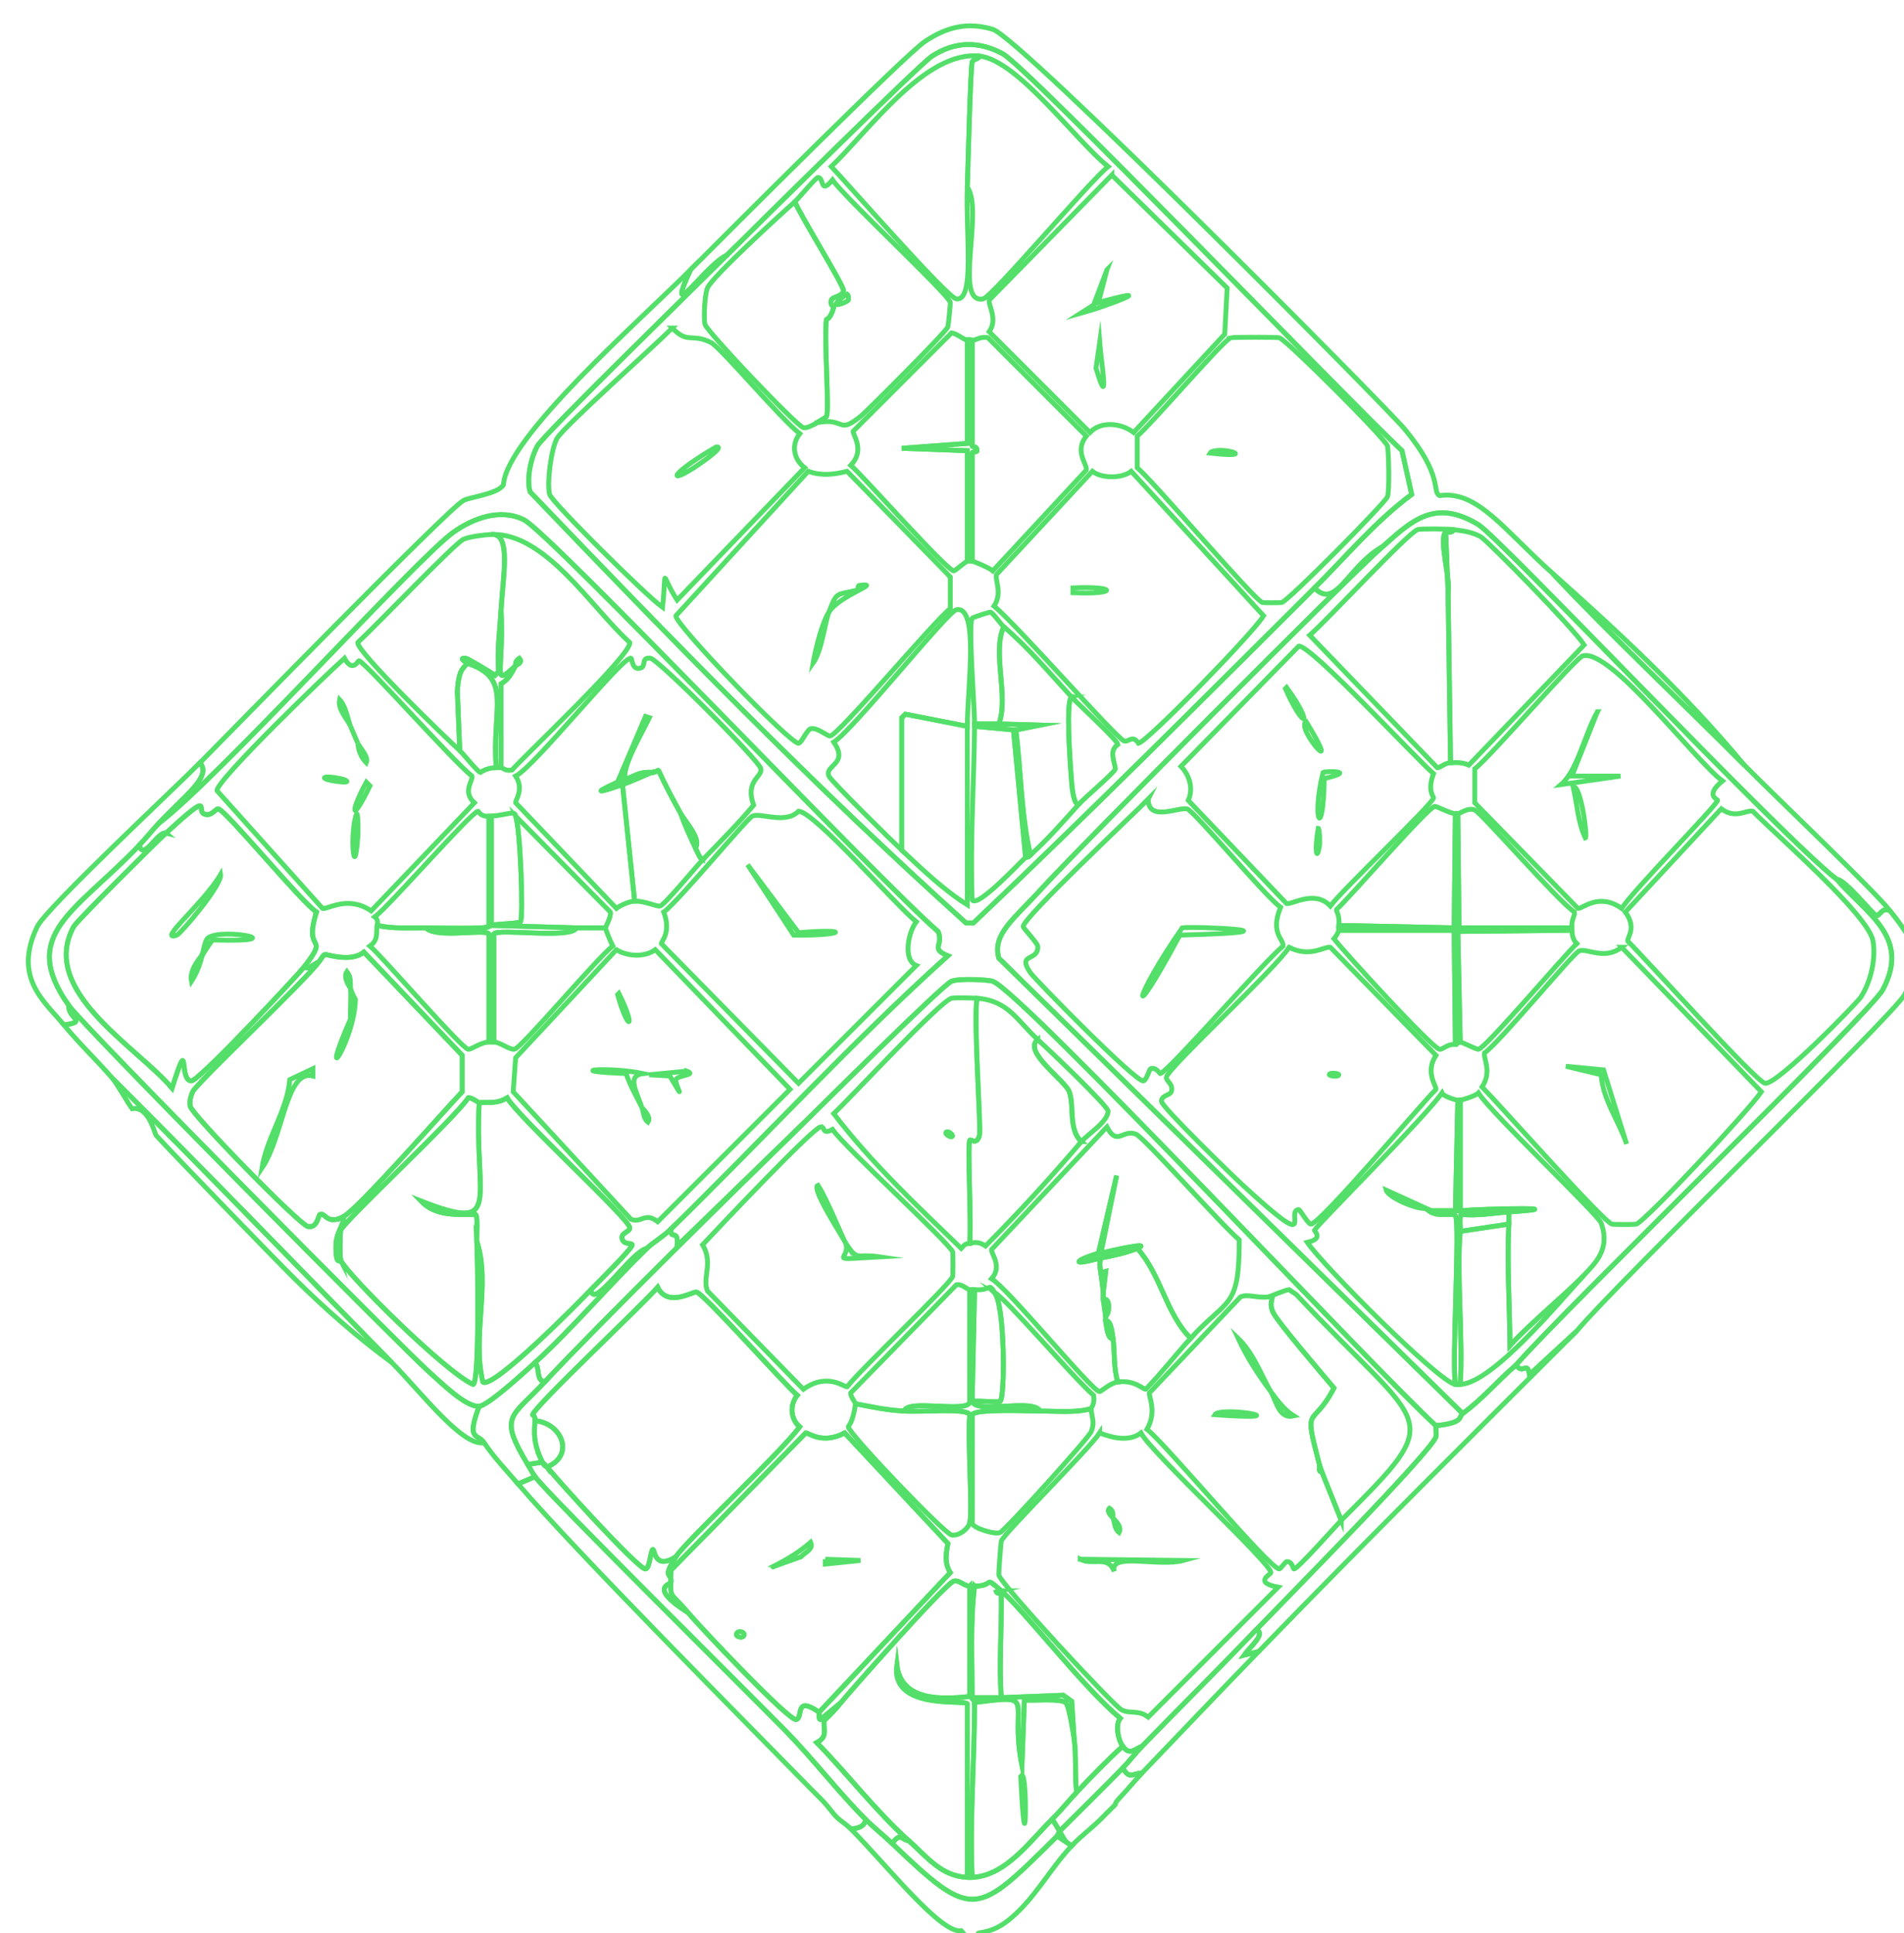 <?xml version="1.0" encoding="UTF-8"?><svg id="Layer_1" xmlns="http://www.w3.org/2000/svg" xmlns:xlink="http://www.w3.org/1999/xlink" viewBox="0 0 392 398"><defs><style>.cls-1{fill:none;stroke:#53df69;stroke-miterlimit:10;}.cls-2{filter:url(#drop-shadow-35);}</style><filter id="drop-shadow-35" filterUnits="userSpaceOnUse"><feOffset dx="4" dy="4"/><feGaussianBlur result="blur" stdDeviation="2"/><feFlood flood-color="#53df69" flood-opacity=".25"/><feComposite in2="blur" operator="in"/><feComposite in="SourceGraphic"/></filter></defs><g class="cls-2"><path class="cls-1" d="M106.16,300.01c2.75,3.77,43.27,43.85,51.49,52.24,5.7,5.81,10.78,12.5,16.5,18.25.13,1.49-1.77,2.06-3,2-.86-.87-2.14-1.63-3-2.5-.81-.82-1.55-2.02-3-3.5-.66-.68-1.35-1.33-2-2-15.6-15.93-48.17-48.63-60.49-62.99l3.5-1.5Z"/><path class="cls-1" d="M231.15,361c-1.53,1.6-2.97,3.39-4.5,5-1.33,1.4-.94,1.43-1,1.5-.8.84-1.68,1.63-2.5,2.5-1.99,2.09-4.52,3.9-6.5,6l-3-2c.07-.07.43-.93.5-1,4.34-4.32,8.72-8.62,13-13,1.49,2.36,1.75,1.18,4,1Z"/><path class="cls-1" d="M179.65,375.5c16.81,16.09,17.27,15.04,34-1.5l3,2c-4.61,4.88-7.78,11.27-13.25,15.5-3.21,2.48-5.75,2.29-6,2.5-.26.22,1.31,5.18-3.5-.5-4.24.61-15.09-13.24-22.75-21,1.23.06,3.13-.51,3-2,1.72,1.73,3.73,3.31,5.5,5Z"/><path class="cls-1" d="M108.16,280.51c-6.99,7.48-9.54,6.89-3.5,17,.51.85.91,1.69,1.5,2.5l-3.5,1.5c-2.46-2.87-4.84-5.31-7-8.5-1.32-1.95-3.74-.28-1-7.5,1.88-.17,9.6-7.28,11.5-9,1.07,1.27.12,3.63,2,4Z"/><path class="cls-1" d="M255.14,336c-8.03,8.28-16.02,16.66-24,25-2.25.18-2.51,1.36-4-1,1.38-1.41,2.62-3.09,4-4.5,7.8-8.01,15.77-15.93,23.5-24,2.06.87-1.26,3.48-2.5,5.25l3-.75Z"/><path class="cls-1" d="M145.66,48.54c-5.13,5.13-37.62,36.84-39,39.25-1.36,2.37-2.34,6.98-1.5,9.5,29.06,30.38,58.52,60.64,89.74,88.74h1.5c23.78-22.55,47-45.84,70.24-68.99,4.43,4.65,6.86-4.49,14-8.5-7.07,6.25-63.14,62.6-70.49,70.74-5.16,5.72-9.96,9.05-8.5,14q47.74,46.87,95.49,93.74c-.86.62.38,1.92-5.5,2.5-11.56-10.46-85.18-89.24-91.24-91.49-.85-.32-7.02-.65-8.5,0-1.95.85-26.84,25.69-30.75,29.5q-12.87,12.5-25.75,25c.34-3.86-1.5-.97-1.25-3.5,19.08-18.65,37.14-38.36,56.99-56.24-3.77-1.59-.75-2.14-2-5-11.41-9.71-79.88-82.03-85.24-84.74-4.84-2.45-10.4-.38-14.5,2.5-7.36,5.17-48.47,50.7-60.74,59.99,5.51-5.91,10.98-9.63,8.5-12.5,6.91-6.98,50.92-52.1,54.24-53.99,1.27-.72,7.15-1.35,8.25-3.25.61-9.79,28.18-33.89,38.5-44.24-5.68,12.28,3.46-1.42,7.5-3Z"/><path class="cls-1" d="M315.64,114.03c12.76,13.56,26.38,26.28,39.5,39.5,7.12,7.17,26.65,25.73,30,30-1.53-.91-2.17,1.02-2.75,1-.71-.03-6.34-7.41-8.25-7.5-11.41-8.83-69.32-70.28-73.74-72.99-8.99-5.51-13.8-.76-19.75,4.5-7.14,4.01-9.57,13.15-14,8.5,6.54-6.52,12.52-13.7,20-19.25l-2-9c-10.71-10.01-77.12-79.01-82.24-81.74-4.95-2.64-9.79-2.52-14.5.5-2.48,1.59-36.74,35.5-42.24,40.99-4.04,1.58-13.18,15.28-7.5,3,7.31-7.34,44.27-44.34,48.24-46.99,4.38-2.93,8.7-4.12,14-2.5,5.65,1.73,80.96,77.7,84.74,82.24,8.15,9.79,5.59,12.95,7.25,13.75,7.8-1.16,13.32,7.16,23.25,16Z"/><path class="cls-1" d="M385.13,183.52c4.65,5.93,7.17,9.46,3,17.25-2.28,4.26-59.37,59.44-67.49,69.24l-9.75,9c-.46-2.98-1.4.15-2.75-2,9-10.47,72.95-72.47,75.49-77.24,5.8-10.89-3.25-15.51-9.5-22.75,1.91.09,7.54,7.47,8.25,7.5.58.02,1.22-1.91,2.75-1Z"/><path class="cls-1" d="M94.66,285.51c-2.74,7.22-.32,5.55,1,7.5-4.35.93-12.79-10.18-19-16.5-19.17-19.49-38.14-39.18-57.49-58.49-3.27-3.78-6.81-7.1-10-11,5.06-.71.76-1.34,1-4,3.06,4.32,69.58,71.42,74.24,75.49,2.27,1.98,7.47,7.25,10.25,7Z"/><path class="cls-1" d="M320.64,270.01c-21.94,21.89-43.92,43.74-65.49,65.99l-3,.75c1.24-1.77,4.56-4.38,2.5-5.25,4.87-5.09,36.39-36.96,37-39.75.14-.64-.09-1.54,0-2.25,5.88-.58,4.64-1.88,5.5-2.5,4.04-2.93,7.23-6.78,11-10,1.35,2.15,2.29-.98,2.75,2l9.75-9Z"/><path class="cls-1" d="M28.67,165.52c-1.35,1.45-2.63,3.07-4,4.5-13.3,13.88-24.87,18.33-14.5,33-.24,2.66,4.06,3.29-1,4-3.9-4.76-10.6-9.67-5.5-20.25,1.81-3.75,28-28.19,33.5-33.75,2.49,2.87-2.99,6.59-8.5,12.5Z"/><path class="cls-1" d="M76.66,276.51c-7.09-5.19-13.75-11.07-20-17.25-4.16-4.11-25.24-25.89-28.5-29.5-.34-.38-1.53-6.16-5-5.5-.25-.28-3.18-5.3-4-6.25,19.35,19.31,38.32,39,57.49,58.49Z"/><path class="cls-1" d="M355.13,153.53c-13.11-13.21-26.73-25.93-39.5-39.5,13.88,12.35,27.61,25.13,39.5,39.5Z"/><path class="cls-1" d="M161.15,227.52c-13.13,12.81-41.85,41.06-52.99,52.99-1.88-.37-.93-2.73-2-4,7.21-6.54,15.7-16.39,23-23.5,1.11-1.08,3.32-2.36,5-4-.25,2.53,1.59-.36,1.25,3.5q12.87-12.5,25.75-25Z"/><path class="cls-1" d="M107.66,297.01c.46.99.96.94,1,1,.77,1.24,18.8,21.2,20.25,21,.9-.12,1.03-3.9,1.5-4,.41-.09.26,4.32,4.75,1.5-3.01,4.79-.76,3.05-1,5.25-.05.45-4.78.98,3.5,6.25,2.05,2.48,20.71,22.31,22.25,22,1.57-.32-.46-5.08,4.75-1.5.11.07-.23,1.39.25,1.5l4.25-3.5c-1.07,1.37-2.26,2.55-3.5,3.75-.07,2.35.67,3.32-1.5,4.5,6.42,6.55,12.16,14.13,19,20.25-1.82-.4-1.65-1.77-3.5.5-1.77-1.69-3.78-3.27-5.5-5-5.72-5.75-10.8-12.44-16.5-18.25-8.23-8.39-48.74-48.47-51.49-52.24-.59-.81-.99-1.65-1.5-2.5l3-.5Z"/><path class="cls-1" d="M214.15,373c-.07.07-.43.93-.5,1-16.72,16.54-17.18,17.59-34,1.5,1.84-2.27,1.68-.9,3.5-.5,3.84,3.44,6.64,7.23,12,7.5.33.02.67.01,1,0,6.94-.31,11.86-7.44,16.5-12l1.5,2.5Z"/><path class="cls-1" d="M231.15,355.5c-1.37,1.41-2.62,3.09-4,4.5-4.28,4.38-8.66,8.68-13,13l-1.5-2.5c1.74-1.71,3.33-3.72,5-5.5,3.05-3.24,6.21-6.5,9.5-9.5,1.45,1.95,2.31.68,4,0Z"/><path class="cls-1" d="M135.16,316.51c-4.49,2.82-4.34-1.59-4.75-1.5-.47.1-.6,3.88-1.5,4-1.45.2-19.48-19.76-20.25-21,5.8-2.45,2.93-9.08-2.5-9.5.1-1.03-.52-1.18-.5-1.25.45-1.78,22.71-22.7,25.75-26.25,2.03,4.22,7.19.86,8,1,1.46.25,18.02,18.91,20.75,21.25-1.64,2-1.37,4.93.5,6.5-4.57,5.99-23.47,23.53-25.5,26.75Z"/><path class="cls-1" d="M108.66,298.01c-.04-.06-.54-.01-1-1-1.47-3.17-1.84-4.86-1.5-8.5,5.43.42,8.3,7.04,2.5,9.5Z"/><path class="cls-1" d="M164.65,348.5c-5.21-3.58-3.18,1.18-4.75,1.5-1.53.31-20.2-19.52-22.25-22-4.04-4.88-3.59-2.08-3.5-8.75l27.75-28.25c.52-.07,3.42,2.45,8,0l21.25,22.75c-.36,2.1-.74,4.05.5,6q-13.5,14.37-27,28.75Z"/><path class="cls-1" d="M162.9,313.51c.67,1.46-1.16,2.07-2,3-12.51,4.37-3.76,2.09,2-3Z"/><path class="cls-1" d="M165.9,317.01l7.25.25-7.25.75v-1Z"/><path class="cls-1" d="M147.91,332c.37-.27,1.61.04,1.25.75-.39.77-2.32.03-1.25-.75Z"/><path class="cls-1" d="M202.15,323.51c4.94,4.33,16.93,19.94,24.5,26.25-1.12,1.38-.4,4.53.5,5.75-3.29,3-6.45,6.26-9.5,9.5-.41-3.71-.02-7.29-.5-11l-.5-7.75-1.75-1.25-12.75.5c-.51-7.06.12-14.21,0-21.25,0-.38-.85-.1-1-.5l1-.25Z"/><path class="cls-1" d="M202.15,323.51l-1,.25c.15.4.99.12,1,.5.12,7.04-.51,14.19,0,21.25h-6c0-7.64-.42-15.39.5-23,4.29.11,1.69-2.34,5.5,1Z"/><path class="cls-1" d="M195.65,322.51v22.75c-5.84.65-14.13.98-15-6.5-1.3,9.43,13.85,7.09,14.5,8v35.75c-5.36-.27-8.16-4.06-12-7.5-6.84-6.12-12.58-13.7-19-20.25,2.17-1.18,1.43-2.15,1.5-4.5,1.24-1.2,2.43-2.38,3.5-3.75,1.05-1.35,21.57-24.67,23.25-25,1.19-.24,2.07,1.05,3.25,1Z"/><path class="cls-1" d="M196.65,322.51c-.92,7.61-.49,15.36-.5,23,0,.47.5.53.5,1,0,11.96-1.03,24.01-.5,36-.33.01-.67.02-1,0v-35.75c-.64-.91-15.8,1.43-14.5-8,.86,7.48,9.15,7.15,15,6.5v-22.75c.33-.01.67,0,1,0Z"/><path class="cls-1" d="M217.15,354c.48,3.71.09,7.29.5,11-1.67,1.78-3.26,3.79-5,5.5-4.64,4.56-9.55,11.69-16.5,12-.53-11.99.49-24.03.5-36,13.44-1.68,7.01-.8,9.75,13l.5-13.5c2.08.16,7.08-.39,8.5.5.65.41,1.6,6.33,1.75,7.5Z"/><path class="cls-1" d="M217.15,354c-.15-1.17-1.1-7.09-1.75-7.5-1.42-.89-6.42-.34-8.5-.5l-.5,13.5c-2.73-13.8,3.69-14.68-9.75-13,0-.47-.5-.53-.5-1h6l12.75-.5,1.75,1.25.5,7.75Z"/><path class="cls-1" d="M206.4,361.5c1.19-.32.8,22.29-.25.25l.25-.25Z"/><path class="cls-1" d="M291.64,289.51c-.09.71.14,1.61,0,2.25-.61,2.78-32.12,34.66-37,39.75-7.73,8.07-15.7,15.99-23.5,24-1.69.68-2.55,1.95-4,0-.9-1.22-1.62-4.37-.5-5.75-7.56-6.3-19.56-21.91-24.5-26.25-3.81-3.34-1.21-.89-5.5-1-.33,0-.67-.01-1,0-1.18.05-2.06-1.24-3.25-1-1.67.33-22.2,23.65-23.25,25l-4.25,3.5c-.48-.11-.14-1.43-.25-1.5q13.5-14.37,27-28.75c-1.24-1.95-.86-3.9-.5-6l-21.25-22.75c-4.57,2.45-7.48-.07-8,0l-27.75,28.25c-.09,6.67-.54,3.87,3.5,8.75-8.28-5.26-3.55-5.8-3.5-6.25.24-2.2-2.01-.46,1-5.25,2.03-3.22,20.93-20.76,25.5-26.75-1.87-1.57-2.14-4.5-.5-6.5-2.73-2.34-19.28-21-20.75-21.25-.81-.14-5.97,3.22-8-1-3.04,3.55-25.29,24.46-25.75,26.25-.02.07.6.22.5,1.25-.34,3.64.03,5.33,1.5,8.5l-3,.5c-6.04-10.11-3.49-9.51,3.5-17,11.15-11.94,39.86-40.19,52.99-52.99,3.9-3.81,28.79-28.64,30.75-29.5,1.48-.65,7.65-.32,8.5,0,6.06,2.25,79.68,81.03,91.24,91.49Z"/><path class="cls-1" d="M196.15,309.51v-22.25c.56-1.27,11.94-.74,14-.75,3.39-.01,7.26.4,10.5-.5.11,2.01.83,2.69,0,4.75-.52,1.3-17.5,20.11-18.75,20.75-1.01.52-5.92-1.01-5.75-2Z"/><path class="cls-1" d="M182.15,286.51c4.07.25,12.86-.69,13.5.75-.47,5.15.63,19.79,0,22.25-.33,1.3-2.29,2.79-3.75,2.5-1.51-.3-21.05-20.72-21.25-22.25-.03-.25.88-.56,1.5-4.75,3.7.68,5.89,1.25,10,1.5Z"/><path class="cls-1" d="M195.65,261.51v23.25c-.95,2.13-12.86-.78-13.5,1.75-4.11-.25-6.3-.82-10-1.5.02-.12-1.14-1.64-1-2.25q10.87-11.12,21.75-22.25c1.11-.26,2.24,1,2.75,1Z"/><path class="cls-1" d="M220.65,286.01c-3.24.9-7.11.49-10.5.5-1.5-2.72-13.04.71-14-2,1.71-.18,5.22.26,5.75,0,1.04-.51,1.05-20.39-1.25-22.5,2.45,1.24,16.43,17.76,20.5,21.25.3,1.81-.51,2.52-.5,2.75Z"/><path class="cls-1" d="M200.65,262.01c2.3,2.11,2.29,21.99,1.25,22.5-.52.26-4.04-.18-5.75,0l.5-23c2.14.22,2.94-.58,3.25-.5.75.55.69.97.75,1Z"/><path class="cls-1" d="M196.65,261.51l-.5,23c.96,2.71,12.5-.72,14,2-2.06,0-13.44-.52-14,.75v22.25h-.5c.63-2.45-.47-17.09,0-22.25-.64-1.44-9.43-.5-13.5-.75.64-2.53,12.55.38,13.5-1.75v-23.25c.33,0,.67-.03,1,0Z"/><path class="cls-1" d="M222.4,291.01c2.55.99,6.03,1.88,8.5,0,2.27,4.23,26.75,26.78,26.75,28.75,0,.4-3.7,2.02,1.5,3q-13.37,13.37-26.75,26.75c-2.05-1.57-3.7-.57-5.5-1.5-1.67-.86-24.9-25.9-25.25-27.75-.07-.34.4-6.66.5-7,.42-1.44,18.07-18.91,20.25-22.25Z"/><path class="cls-1" d="M218.4,317.01q10.62.12,21.25.25c-5.14,1.41-15.27-1.77-14.25,2.25-1.29-3.41-4.39-1.11-7-2.5Z"/><path class="cls-1" d="M225.15,308.51c.12.21,1.97,1.69,1.25,3-.96-.73-.89-2-1.25-3Z"/><path class="cls-1" d="M225.15,308.51c-.04-.1-1.52-1.29-.75-2,1.11.66.61,1.76.75,2Z"/><path class="cls-1" d="M164.9,228.02c1.08-.21.21,1.75,2.5.5,2.59,3.78,24.26,23.55,24.75,25.25.07.24.06,4.76,0,5-.42,1.57-19.03,19.18-21.75,22.75-.57.08-4.09-3.02-9,.5l-19.75-20.25c-1.1-2.71,1.25-5.79-1-9.5,2.88-3.09,22.56-23.92,24.25-24.25Z"/><path class="cls-1" d="M170.15,252.01c-.19-.65-7.35-11.45-5.75-12,1.81,2.67,5.17,11.14,5.75,12Z"/><path class="cls-1" d="M170.15,252.01c2.56,3.79,2.02,2.01,7,2.75-11.63.65-5.98.71-7-2.75Z"/><path class="cls-1" d="M241.14,271.51c-5.09-5-6.09-13.09-11-18.5,3.41-1.48-5.57.49-7.5,1l3.25-16-3.75,16c-.83.23-4.05,1.31-4,1.75.1.4,3.81-.62,4.5-.75-.38,1.21-.16,1.83,0,3,.19,1.37.35,2.62.5,4,.05.49-.06,1.01,0,1.5.13,1.12.34,2.36.5,3.5.04.32-.04.68,0,1,.17,1.18.48,3.95,1.5,3.5.42,2.91.07,6.12,1,9-1.49.18-3.54,2.02-3.75,2-1.6-.12-18.8-21.2-22.25-23.25,2.31-2.54-.14-5.18,0-6q11.87-12.62,23.75-25.25c2.14,4.1,3.27.37,6,1.5,1.73.72,17.74,18.84,21.25,21.75,0,14.36-2.3,11.83-10,20.25Z"/><path class="cls-1" d="M241.14,271.51c-3.12,3.41-6.01,7.18-9.25,10.5-.56.07-2.18-1.94-5.75-1.5-.93-2.88-.58-6.09-1-9-.17-1.2-.47-3.94-1.5-3.5-.04-.32.04-.68,0-1,.91-.8.89-3.99-.5-3.5-.06-.49.05-1.01,0-1.5l.5-4.25-1,.25c-.16-1.17-.38-1.79,0-3,2.23-.43,5.49-1.13,7.5-2,4.91,5.41,5.91,13.5,11,18.5Z"/><path class="cls-1" d="M222.65,254.01c-.77.2-.48,0-.5,0l3.75-16-3.25,16Z"/><path class="cls-1" d="M230.15,253.01c-2.01.87-5.27,1.57-7.5,2-.69.13-4.4,1.15-4.5.75-.05-.44,3.17-1.52,4-1.75.02,0-.27.2.5,0,1.93-.51,10.91-2.48,7.5-1Z"/><path class="cls-1" d="M223.15,262.01c-.15-1.38-.31-2.63-.5-4l1-.25-.5,4.25Z"/><path class="cls-1" d="M225.15,271.51c-1.02.45-1.33-2.32-1.5-3.5,1.03-.44,1.33,2.3,1.5,3.5Z"/><path class="cls-1" d="M223.65,267.01c-.16-1.14-.37-2.38-.5-3.5,1.39-.49,1.41,2.7.5,3.5Z"/><path class="cls-1" d="M272.14,309.01l-4-10-.5-1.5c-3.4-12.98-1.51-7.03,3-15.75-2.64-3.14-11.48-13.45-12.5-15.5-1.26-2.55.79-3.48-1-3.25.22-.02,3.24-1.37,4.25-1.5l1.5,1c26.78,28.64,31.53,24.21,9.25,46.49Z"/><path class="cls-1" d="M257.14,263.01c1.79-.23-.26.7,1,3.25,1.02,2.05,9.86,12.36,12.5,15.5-4.51,8.72-6.4,2.77-3,15.75.16.59-.35,1.51.5,1.5l4,10c-1.21,1.21-9.02,10.1-9.75,10-.24-.04-.27-1.6-1.5-1.5-.24.02-1.28,1.5-1.5,1.5-1.98,0-23.57-25.95-27.25-28.75,2.11-3.66.33-6.75.5-7.5l18.75-19.75c1.49-.69,3.22.27,5.75,0Z"/><path class="cls-1" d="M257.64,282.51c-2.56-3.42-4.95-7.11-6.75-11,3.18,3.04,4.63,7.33,6.75,11Z"/><path class="cls-1" d="M257.64,282.51c1.32,1.76,2.82,3.81,4.75,5-3.09.72-3.6-3.02-4.75-5Z"/><path class="cls-1" d="M246.39,287.01c3.03-1.33,17.26,1.52-.25.25.07-.11.15-.21.25-.25Z"/><path class="cls-1" d="M268.14,299.01c-.85,0-.34-.91-.5-1.5l.5,1.5Z"/><path class="cls-1" d="M209.65,210.02c-3.17,2.46,5.63,8.38,6.5,10.75,1.07,2.89-.24,7.83,2.5,10.25-6.34,7.41-12.87,14.58-19.75,21.5-1.73-1.22-3.09-.5-3.25-.5.37-3.92-.49-20.07,0-21.25.18-.43,1.38,1.16,2-1,.39-1.36-1.27-23.69-.5-28.25,6.5.47,8.33,4.71,12.5,8.5Z"/><path class="cls-1" d="M218.65,231.02c-2.74-2.42-1.43-7.36-2.5-10.25-.87-2.37-9.67-8.28-6.5-10.75,1.92,1.74,14.4,13.6,14.5,14.75-.18,2.33-4.15,4.67-5.5,6.25Z"/><path class="cls-1" d="M197.15,201.52c-.77,4.56.89,26.89.5,28.25-.62,2.16-1.82.57-2,1-.49,1.18.37,17.33,0,21.25-.98-.02-1.15.36-1.75,1-9.15-8.83-18.5-17.59-26.25-27.75,3.7-3.49,21.75-23.03,24.25-23.75.53-.15,4.14-.08,5.25,0Z"/><path class="cls-1" d="M190.9,229.02c.51-.19,1.26.67,1.25.75-.08.83-2.02-.46-1.25-.75Z"/><path class="cls-1" d="M374.13,177.02c6.24,7.23,15.3,11.86,9.5,22.75-2.54,4.77-66.49,66.77-75.49,77.24-3.77,3.22-6.96,7.07-11,10q-47.74-46.87-95.49-93.74c-1.47-4.95,3.33-8.28,8.5-14,7.35-8.14,63.42-64.49,70.49-70.74,5.94-5.26,10.76-10.01,19.75-4.5,4.42,2.71,62.33,64.16,73.74,72.99Z"/><path class="cls-1" d="M350.38,162.52c2.96,2.18,5.1.18,6.5.5,4.68,4.8,23.87,21.35,24.75,26.75.6,3.69-.46,8.31-2.5,11.5-.75,1.18-17.4,18.26-19.75,17.75-1.99-.43-24.75-25.85-28.25-29.25-.19-.79,1.94-2.67-.5-6l19.75-21.25Z"/><path class="cls-1" d="M295.64,163.52l-.25,23.5-23.75-.5c.23-2.14-.58-2.94-.5-3.25,2.63-2.35,18.79-21.04,20.25-21.25.41-.06,3.1,1.44,4.25,1.5Z"/><path class="cls-1" d="M319.64,187.52c.03,1.08.22,1.95,1,2.75-2.61,2.4-18.78,21.54-20.25,21.75-.39.06-3.46-1.51-3.75-1.5l-.5-22.75q11.75-.12,23.5-.25Z"/><path class="cls-1" d="M295.64,211.02c-1.73-.12-2.56,1.1-3.25,1-1.56-.22-19.61-19.97-21.75-22.75.32-.36,1-1.45,1-1.75h23.75l.25,23.5Z"/><path class="cls-1" d="M319.64,187.02h-23.25l-.25-23.5c.34.06,2.1-1.36,3.5-.75,1.35.59,17.17,18.79,20.5,21,.2.75-.68,1.47-.5,3.25Z"/><path class="cls-1" d="M296.14,163.52l.25,23.5h23.25c.02.16,0,.33,0,.5q-11.75.12-23.5.25l.5,22.75c-.49.01-.55.53-1,.5l-.25-23.5h-23.75c0-.33-.03-.67,0-1l23.75.5.25-23.5s-.16-.11.5,0Z"/><path class="cls-1" d="M261.39,191.02c4.37,2.24,7.37-.28,8.5,0l21.75,22.25c-2.3,3.51.12,6.3,0,7-3.06,3.03-23.85,27.74-25.75,27.75-.57,0-2.27-3.01-2.5-3-2.98.16,4.24,9.48-11.5-5-2.04-1.88-16.65-16.05-16.75-17.25-.11-1.28,1.74-1.24,2-2,.54-1.6-1.1-2.16-1-3,.21-1.83,22.94-22.77,25.25-26.75Z"/><path class="cls-1" d="M269.89,217.02c.32-.15,1.75-.03,1.75.25,0,.57-2.74.21-1.75-.25Z"/><path class="cls-1" d="M329.88,191.02q14.37,14.87,28.75,29.75c-2.43,3.68-23.95,26.72-25.75,27.25-.35.1-4.65.1-5,0-1.87-.55-23.37-24.84-26.75-28.25,2.11-3.19.23-5.79.5-7,3.15-2.18,18.17-20.46,19.5-21,1.58-.64,5.17,2.01,8.75-.75Z"/><path class="cls-1" d="M318.39,215.52l7.75.75,4.75,15.25c-1.64-4.84-4.88-9.08-5.25-14.25l-7.25-1.75Z"/><path class="cls-1" d="M232.4,160.53c-.03,4.73,6.22,1.59,8,2,1.36.31,16.27,18.21,19.25,20.25-2.23,5.46.73,6.56.5,8-4.1,3.39-23.26,25.44-25.25,26.25-.1.04-.95-1.45-2-1-.31.13-.83,2.37-1.5,2.5-1.58.3-22.33-20.92-23.25-22.25-2.91-4.2,1.73-2.21,1.5-5.5-.04-.58-2.99-3.75-3-4-.04-1.84,22.81-23.24,25.75-26.25Z"/><path class="cls-1" d="M239.4,187.02c1.57-.38,27.94.73-.5,1.5-10.93,20.44-9.59,12.99.5-1.5Z"/><path class="cls-1" d="M263.39,129.03c2.32-.43,24.22,23.25,27.75,26.25-1.35,3.53.07,4.76,0,5-.41,1.48-18.81,18.94-21.25,22.25-3.18-3.41-7.86-.26-9-.5q-10.12-10.62-20.25-21.25c1.09-2.35.29-5.18-1.5-7q12.12-12.37,24.25-24.75Z"/><path class="cls-1" d="M268.39,155.03c.43-.29,7.35-.38.25,1.25-.17,13.04-2.71,8.79-.25-1.25Z"/><path class="cls-1" d="M260.89,137.53c5.76,7.91,3.66,9.12-.25.25l.25-.25Z"/><path class="cls-1" d="M264.89,144.53c6.92,11.26.39,4.12-.25,1.25-.08-.34-.11-1.11.25-1.25Z"/><path class="cls-1" d="M267.39,166.52c.32,0,.36,3.1.25,3.75-.53,3.12-1.04.97-.25-3.75Z"/><path class="cls-1" d="M321.88,131.03c5.71-1.6,23.33,21.82,28.75,25.75-3.75,3.05-.92,3.76-1,4-.49,1.41-17.63,18.75-19.75,22.25-4.7-3.37-8.12.13-9,0q-10.62-10.87-21.25-21.75v-7c3.21-2.45,20.7-22.81,22.25-23.25Z"/><path class="cls-1" d="M324.88,142.53l-5.25,13.25h10l-12.25,1.75c3.44-2.95,4.88-10.47,7.5-15Z"/><path class="cls-1" d="M319.89,158.03c1.51-.7,3.06,10.35,2.5,10.5-1.53-3.27-1.58-6.4-2.5-10.5Z"/><path class="cls-1" d="M295.14,105.03c0,.89-1.34.34-1.5.5-1.5,1.44,1.08,10.06.5,12.5q.25,17.5.5,35c-1.3.06-2.14,1.12-2.75,1q-13.12-13.62-26.25-27.25c3.58-3.06,20.25-21.13,22.25-21.75.65-.2,5.92-.16,7.25,0Z"/><path class="cls-1" d="M294.64,153.03q-.25-17.5-.5-35l-.5-12.5c.16-.16,1.49.39,1.5-.5,1.97.23,4,.49,5.75,1.5,1.33.77,19.14,18.85,21.25,22.25q-11.87,12.37-23.75,24.75c-1.25-.59-2.41-.56-3.75-.5Z"/><path class="cls-1" d="M294.14,118.03c.58-2.43-2-11.06-.5-12.5l.5,12.5Z"/><path class="cls-1" d="M322.13,258.51c-3.29,3.53-11.06,9.88-15.25,14.5-.09-8.33-.62-16.66-.25-25,.04-.83-.02-1.67,0-2.5,14.57-1.01-4.73-.72-10-.25v-22.75c.24,0,3.18-.87,3.75-1.5,2.66,4.2,24.61,25.02,25.25,26.75,2,5.42-1.24,8.32-3.5,10.75Z"/><path class="cls-1" d="M306.64,248.01c-.37,8.34.16,16.66.25,25,4.19-4.62,11.96-10.96,15.25-14.5-5.17,5.59-18.89,22.28-25.5,22.5.59-9.24-.79-23.29,0-31.5l10-1.5Z"/><path class="cls-1" d="M296.14,222.52l-.5,22.75h-5.5c1.95,1.46,4.98.26,5.5,1,1,1.42-.76,30.39,0,34.75-3.38-.46-27.3-24.49-30.5-29.25,3.48-.74,1.4-2.34,1.5-2.5,1.01-1.64,22.41-22.87,26.25-28.25.33.77,3.07,1.51,3.25,1.5Z"/><path class="cls-1" d="M296.64,222.52v22.75c5.27-.47,24.57-.76,10,.25-3.25.22-6.46.85-9.75.5-.52.37-.18,2.73-.25,3.5-.79,8.21.59,22.26,0,31.5-.33.01-.68.04-1,0-.76-4.36,1-33.32,0-34.75-.52-.74-3.55.46-5.5-1h5.5l.5-22.75c.41-.03.14-.01.5,0Z"/><path class="cls-1" d="M281.39,241.02l8.25,3.75c-1.87.33-7.86-2.25-8.25-3.75Z"/><path class="cls-1" d="M306.64,245.51c-.02.83.04,1.67,0,2.5l-10,1.5c.07-.77-.27-3.13.25-3.5,3.29.35,6.5-.27,9.75-.5Z"/><path class="cls-1" d="M266.64,117.03c-23.24,23.16-46.46,46.44-70.24,68.99h-1.5c-31.22-28.1-60.68-58.36-89.74-88.74-.84-2.52.14-7.13,1.5-9.5,1.37-2.4,33.86-34.12,39-39.25,5.5-5.5,39.77-39.4,42.24-40.99,4.7-3.02,9.55-3.14,14.5-.5,5.12,2.73,71.53,71.73,82.24,81.74l2,9c-7.48,5.55-13.45,12.73-20,19.25Z"/><path class="cls-1" d="M197.65,7.54c-.12.69-1.31.58-1.5,1.25-.35,1.24-.87,22.11-1,25.75-.35,9.74,1.59,23.48-2.25,23-1.86-.23-22.72-24.08-25.75-27.25,7.7-7.35,19.37-23.94,30.5-22.75Z"/><path class="cls-1" d="M195.15,34.54c.13-3.64.65-24.51,1-25.75.19-.67,1.38-.56,1.5-1.25,7.94.85,19.89,17.53,26.5,22.75-3.64,2.81-23.9,26.9-25.75,27.25-6.14,1.15.2-18.28-3.25-23Z"/><path class="cls-1" d="M195.15,66.04v21.25l-13.5,1,13.5.5v22.75c-.29.04-2.58,2.01-2.75,2-1.52-.08-18.53-19.41-21.25-21.75,3.05-3.13.38-6.29.5-7l20.25-20.25c1.03.09,2.61,1.45,3.25,1.5Z"/><path class="cls-1" d="M196.15,111.53c0-7.42,0-14.83,0-22.25,0-.37,1-.13,1-.5,0-1.15-1-.6-1-1,0-7.25,0-14.5,0-21.75.6.15,1.63-.83,3.25-.5l20.25,20.25c-2.53,3.15.24,5.78,0,7l-19.25,20.75c-.8-.69-4.01-1.99-4.25-2Z"/><path class="cls-1" d="M196.15,66.04c0,7.25,0,14.5,0,21.75,0,.4,1-.15,1,1,0,.37-1,.13-1,.5,0,7.42,0,14.83,0,22.25-.33-.01-.68-.04-1,0v-22.75l-13.5-.5,13.5-1v-21.25s-.44-.35,1,0Z"/><path class="cls-1" d="M195.15,145.53q-6.37-1.25-12.75-2.5l-.75.75v27.25c-1.96-1.83-14.59-14.26-15-15.25-.95-2.29,4.19-2.4,1-7,3.99-2.48,23.42-26.9,25.25-27.25,4.75-.9,2.26,16.22,2.25,24Z"/><path class="cls-1" d="M216.65,139.53c-1.24.44-.4,12.83,0,17.75.09,1.12.47,4.71,1.5,4.25-3.34,3.72-6.28,7.11-10,10.5-1.9-8.12-1.96-17.23-3-25.75l5-1-8.5-.25c2.1-5.61-1.43-14.68,1-20,4.8,3.99,9.67,9.81,14,14.5Z"/><path class="cls-1" d="M216.65,139.53c1.28,1.39,9.41,8.84,9.5,9.75-1.81,1.27-.8,3.15-.5,5-.17.74-6.46,6.09-7.5,7.25-1.03.46-1.41-3.13-1.5-4.25-.4-4.92-1.24-17.31,0-17.75Z"/><path class="cls-1" d="M195.15,145.53c-.02,12.25.02,24.5,0,36.75-4.96-3.12-9.24-7.28-13.5-11.25v-27.25l.75-.75q6.37,1.25,12.75,2.5Z"/><path class="cls-1" d="M207.15,172.52c-1.19,1.06-9.94,10.51-11,8.75-.44-11.92.37-23.84.5-35.75l8,.75,2.5,26.25Z"/><path class="cls-1" d="M202.65,125.03c-2.43,5.31,1.1,14.38-1,20h-5c.03-3.09-1.34-20.35-.5-21.75.1-.17,3.55-1.28,3.75-1.25.51.07,2.22,2.56,2.75,3Z"/><path class="cls-1" d="M201.65,145.03l8.5.25-5,1c1.04,8.52,1.1,17.63,3,25.75-.77.7-.96.46-1,.5l-2.5-26.25-8-.75c0-.15,0-.32,0-.5h5Z"/><path class="cls-1" d="M162.4,93.03c2.72.97,5.16.7,8,0l21.25,21.75v6.5c-3.43,2.66-22.96,26.03-24.75,26.25-.53.06-2.7-1.85-4-1.5-.76.2-1.91,3-2.5,3-1.82,0-25.4-24.43-25.25-26.25q13.62-14.87,27.25-29.75Z"/><path class="cls-1" d="M166.65,122.03c1.65-4.29,1.43-3.5,5.75-4.5.41-.09.1-.95.5-1,5.07-.67-3.91,1.88-6.25,5.5Z"/><path class="cls-1" d="M166.65,122.03c-.79,2.04-1.45,8.03-3.25,10.5.49-2.84,1.81-8.28,3.25-10.5Z"/><path class="cls-1" d="M249.39,65.54c.48-.14,9.52-.14,10,0,1.51.44,21.81,20.74,22.25,22.25.26.91.48,9.39,0,10.5-.61,1.41-20.27,21.31-21.75,21.75-.19.06-3.81.07-4,0-1.78-.63-22.01-24.51-25.75-27.75v-6.5c2.97-2.51,17.76-19.82,19.25-20.25Z"/><path class="cls-1" d="M245.39,89.03c2.61-1.15,9.87,1.41-.25.25.07-.11.15-.21.25-.25Z"/><path class="cls-1" d="M134.41,63.54c3.25,3.37,4.01.97,8,3,1.95.99,14.4,15.78,18.25,18.75-1.86,2.35-1.22,5.3,1,7q-13.12,13.62-26.25,27.25c-3.49-5.37-2.11-7.18-3,1.5-3.34-2.35-22.82-21.66-23.25-23.25-.6-2.23.28-9.26,1.5-11.5,1.29-2.37,19.82-18.81,23.75-22.75Z"/><path class="cls-1" d="M143.41,88.03c1.66-.23-1.15,1.87-2,2.5-7.75,5.7-8.99,3.95,2-2.5Z"/><path class="cls-1" d="M220.9,93.03c1.88,1.51,6.12,1.51,8,0q13.62,14.87,27.25,29.75c-2.42,3.85-23.94,25.88-25.75,26.25-1.26-1.91-2.07-.1-3-.5-1.77-.75-22.49-24.36-26.75-27.75,1.79-2.73.18-5.18.5-6.5l19.75-21.25Z"/><path class="cls-1" d="M216.9,117.03c9.25-.42,9.22,1.42,0,1v-1Z"/><path class="cls-1" d="M224.9,32.04q11.87,11.62,23.75,23.25l-.5,9.5-18.75,20.25c-2.51-1.92-6.7-2.44-9,0l-20.75-20.75c1.84-2.52-.22-5.52,0-6.5q12.62-12.87,25.25-25.75Z"/><path class="cls-1" d="M223.9,51.54l-1.75,6.75c13.65-3.79,1.43.84-3.75,2.25l2.75-1.75,2.75-7.25Z"/><path class="cls-1" d="M222.4,66.54c.27,3.59,2.14,14.9-.75,5.25l.75-5.25Z"/><path class="cls-1" d="M159.65,37.54c.94,2.49,10.06,17.21,10,18.25-.08,1.3-2.22,1.22-2.5,2-.35.96.52,1.42.5,1.5-.75,2.59-1.48,2.36-1.5,2.5-.55,3.66.65,18.71,0,20-.05.11-1.57.98-2,1.25-.65.41-2.02,1.18-2.75,1-1.43-.35-19.89-19.82-20.25-21.25-.32-1.27-.07-6.13.5-7.5.94-2.28,15.16-15.26,18-17.75Z"/><path class="cls-1" d="M164.15,83.03c.43-.27,1.95-1.14,2-1.25.65-1.29-.55-16.34,0-20,.02-.14.75.09,1.5-2.5.02-.08-.85-.54-.5-1.5.28-.78,2.42-.7,2.5-2,.06-1.04-9.06-15.75-10-18.25.69-.6,4.35-5.02,4.75-5,1.33.06.38,3.67,3,.5,2.47,3.64,23.87,23.54,24.25,25.25.05.25-.41,4.76-.5,5-.45,1.19-16.77,17.44-17.75,18.25-5.11,4.2-3.18.29-9.25,1.5Z"/><path class="cls-1" d="M170.4,56.54c.33.2.37,1.06.25,1.25-.4.62-5.24,2.22-.25-1.25Z"/><path class="cls-1" d="M30.17,167.52c-2.25,2.06-18.35,18.06-19,19.25-7.21,13.26,12.89,24.6,20.25,33.25,3.77-11.85,1.25-1.44,4-1.5,1.65-.03,22.24-22.19,23.25-23.5.85.7,1.29-.17,3-1-2.93,4-25.25,25.04-26,26.75-.41.94-.69,1.97-.5,3,.31,1.7,22.54,24.47,24.25,24.75,2.03.33,2.02-2.33,2.5-2.5,1.06-.39,1.37,2.23,4.75.5.48,1.08-1.43,3-1.5,5.75-.11,4.56.88,3.01,1,3.25,1.81,3.41,21.79,23.15,27.25,25.5,1.37-.54.91-26.42.75-29.5,2.92,8.93-1.06,19.45,1.25,29,2,1.65,19.96-16.57,22.25-19,.4,4.42,8.26-7.82,11.5-8.5-7.3,7.11-15.79,16.96-23,23.5-1.9,1.72-9.62,8.83-11.5,9-2.78.25-7.98-5.01-10.25-7-4.66-4.07-71.18-71.17-74.24-75.49-10.37-14.66,1.2-19.11,14.5-33,.9,3.35,3.75-2.93,5.5-2.5Z"/><path class="cls-1" d="M117.66,261.51c-2.29,2.43-20.25,20.65-22.25,19-2.31-9.54,1.67-20.06-1.25-29-.05-.97.26-5.14-.25-5.5-3.87.05-8.27.39-11.25-2.75,17.12,6.72,10.91-.22,12-20.25,2.14-.17,3.56.32,5.75-1,2.25,3.95,25.16,24.91,25.25,26.75.05.98-2.11.98-1.5,2.5.41,1,1.83.58,2,1,.24.58-7.57,8.26-8.5,9.25Z"/><path class="cls-1" d="M94.66,223.02c-1.08,20.02,5.12,26.97-12,20.25,2.98,3.14,7.38,2.8,11.25,2.75.51.36.2,4.53.25,5.5.16,3.08.62,28.95-.75,29.5-5.46-2.34-25.44-22.09-27.25-25.5-.27-1.12-.12-5.92,0-6.25.63-1.78,23.52-23.07,26.25-27.25.6-.14,2.13,1.01,2.25,1Z"/><path class="cls-1" d="M66.67,246.51c-3.38,1.73-3.68-.89-4.75-.5-.48.17-.46,2.83-2.5,2.5-1.71-.28-23.94-23.04-24.25-24.75-.19-1.03.09-2.06.5-3,.74-1.71,23.06-22.75,26-26.75.09-.04.82-1.43,1.25-1.5.41-.07,5.36,1.7,8-.5l20.25,21.25v7.5c-4.16,4.39-21.54,24.23-24.5,25.75Z"/><path class="cls-1" d="M60.42,216.02v1.5c-5.56-1.43-6.03,12.44-10.5,19,1-6.35,5.17-11.82,5.75-18.25l4.75-2.25Z"/><path class="cls-1" d="M68.17,199.52c.08.31.69,1.81,1,2.25-.19,8.59-8.01,20-1,4-.11-2.07.16-4.19,0-6.25Z"/><path class="cls-1" d="M68.17,199.52c-.04-.17-1.65-2.16-.75-3.5.94,1.2.65,2.22.75,3.5Z"/><path class="cls-1" d="M58.67,195.02c-1.01,1.31-21.59,23.46-23.25,23.5-2.75.06-.23-10.35-4,1.5-7.36-8.65-27.46-19.99-20.25-33.25.65-1.19,16.74-17.18,19-19.25,9.68-8.86,6.35-4.77,7.75-4,1.49.82,2.48-1.05,3-1,1.46.14,17.16,19.26,20.25,21.25-2.84,8.9,2.95,4.2-2.5,11.25Z"/><path class="cls-1" d="M41.42,176.02c.36,2.19-8.27,12.24-9,12.5-4.35,1.51,5.5-6.51,9-12.5Z"/><path class="cls-1" d="M37.67,192.52c.08-.17.44-2.98,1.25-3.5,3.17-2.05,18.11,1,1,.5-.52.18-1.29,1.79-2.25,3Z"/><path class="cls-1" d="M37.67,192.52c-.12.27-.5,2.81-2.25,5.5-.41-2.03,1.09-4.03,2.25-5.5Z"/><path class="cls-1" d="M134.16,249.01c-1.68,1.64-3.89,2.92-5,4-3.24.68-11.1,12.92-11.5,8.5.93-.99,8.74-8.67,8.5-9.25-.17-.42-1.59,0-2-1-.61-1.52,1.55-1.52,1.5-2.5-.09-1.84-23-22.79-25.25-26.75-2.18,1.32-3.61.83-5.75,1-.12,0-1.65-1.14-2.25-1-2.73,4.18-25.62,25.46-26.25,27.25-.12.33-.27,5.13,0,6.25-.12-.23-1.11,1.31-1-3.25.07-2.74,1.98-4.67,1.5-5.75,2.96-1.51,20.33-21.36,24.5-25.75v-7.5l-20.25-21.25c-2.64,2.2-7.59.43-8,.5-.43.07-1.16,1.46-1.25,1.5-1.71.83-2.15,1.7-3,1,5.44-7.04-.34-2.35,2.5-11.25-3.09-1.99-18.79-21.11-20.25-21.25-.52-.05-1.51,1.82-3,1-1.4-.77,1.93-4.86-7.75,4-1.75-.43-4.6,5.85-5.5,2.5,1.37-1.43,2.65-3.05,4-4.5,12.27-9.29,53.38-54.82,60.74-59.99,4.1-2.88,9.66-4.95,14.5-2.5,5.36,2.71,73.83,75.02,85.24,84.74,1.25,2.86-1.77,3.41,2,5-19.85,17.88-37.91,37.59-56.99,56.24Z"/><path class="cls-1" d="M83.66,187.02c2.24,2.27,12.2.13,13,1.25v22.25c-1.61.04-3.66,1.58-4.25,1.5-1.45-.21-17.53-18.93-20.25-21.25,1.9-1.33,1.2-3.1,1.5-4.25,3.27.73,6.69.48,10,.5Z"/><path class="cls-1" d="M120.66,187.02c.04.44,1.06,2.89,1.5,3.75-2.97,2.15-18.8,21.02-20.25,21.25-.95.15-3.08-1.51-4.25-1.5v-22.25c.85-1.2,16.11,1.12,17-1.25h6Z"/><path class="cls-1" d="M96.66,164.02v22.75c-.38.53-11.32.26-13,.25-3.31-.02-6.73.23-10-.5.15-.59.09-1.34-.5-1.75,3.02-2.27,19.75-21.49,21.25-21.75.14-.02.47,1.18,2.25,1Z"/><path class="cls-1" d="M120.66,187.02h-6l-17.5-.5c1.01-.33,5.73-.37,6-.75.63-.9-.03-19.26-1-21.75l19.5,19.75c.24.9-1.01,3.08-1,3.25Z"/><path class="cls-1" d="M102.16,164.02c.97,2.49,1.63,20.85,1,21.75-.27.38-4.99.42-6,.75v-22.5c3.38-.23,4.86-1.27,5,0Z"/><path class="cls-1" d="M97.16,186.52l17.5.5c-.89,2.37-16.15.05-17,1.25v22.25c-.33,0-.67,0-1,0v-22.25c-.8-1.12-10.76,1.02-13-1.25,1.68.01,12.62.28,13-.25v-22.75c.16-.02.33.01.5,0v22.5Z"/><path class="cls-1" d="M122.91,191.52c2.23,1.41,5.82,1.61,8,0q13.87,14.37,27.75,28.75l-27.25,27.25c-2.64-2.07-3.29.35-5.5-.5q-12.12-13.12-24.25-26.25l.5-7q10.37-11.12,20.75-22.25Z"/><path class="cls-1" d="M128.16,224.02c-1.14-2.32-2.44-4.52-3.25-7-13.85-.54-3.59-1.49,3.5,0-3.31.43-1.55,3.24-.25,7Z"/><path class="cls-1" d="M137.41,216.52c2.14.82-1.86.78-2.25,1.75-.32.8,2.5,5.68-1.25-.75l-4.25-.25,7.75-.75Z"/><path class="cls-1" d="M123.41,200.52c3.68,7.34,1.91,8.09-.25.25l.25-.25Z"/><path class="cls-1" d="M128.16,224.02c.07.15,2.04,1.84,1.25,3-.95-.73-.9-1.99-1.25-3Z"/><path class="cls-1" d="M160.4,163.02c3.17-.04,20.22,19.55,24.25,22.75-1.7,2.22-2.78,7.89,0,9q-12.12,12.12-24.25,24.25-14.12-14.37-28.25-28.75c-.04-.43,2.11-2.29.5-6.5,3.01-2.17,17.04-19.17,18.25-19.75,1.66-.8,6.76,1.76,9.5-1Z"/><path class="cls-1" d="M149.91,174.02l10.5,14c11.51-.93,8.94.67-1,.5l-9.5-14.5Z"/><path class="cls-1" d="M66.92,131.53c1.71,3.1,2.81.42,3,.5,1.68.7,19.32,20.66,23.25,23.75.23,1-2.03,3.2.5,5.5q-10.62,11.12-21.25,22.25c-4.84-3.29-9.02-.23-10-.5q-10.87-12.12-21.75-24.25c-.18-2.08,22.86-24.29,26.25-27.25Z"/><path class="cls-1" d="M69.42,163.52c.38,0,.29,4.15.25,4.75-.71,9.93-1.76-.72-.25-4.75Z"/><path class="cls-1" d="M71.42,157.03l.75.75c-3.85,8.01-4.19,5.58-.75-.75Z"/><path class="cls-1" d="M68.17,145.53c-.62-1.47-2.68-3.42-2.25-5.5,1.28,1.31,1.77,4.38,2.25,5.5Z"/><path class="cls-1" d="M62.92,156.03c.58-.25,3.42.24,4,.5,2.51,1.1-5.19.02-4-.5Z"/><path class="cls-1" d="M69.67,149.03c.38.86,2.29,2.73,1.75,4-1.76-1.82-1.67-3.8-1.75-4Z"/><path class="cls-1" d="M69.67,149.03c-.53-1.2-.99-2.31-1.5-3.5.5,1.17,1,2.31,1.5,3.5Z"/><path class="cls-1" d="M140.66,173.02c-.58-.27-1.08-1.61-1.5-2.5,1.35-1.66-2.16-5.48-3-7-1.6-2.89-3.12-5.75-4.5-8.75-.29-.54-.39.34-1.5.25-2.44-.2-3.44.7-5.5,1.5-.59-2.78,3.26-9.15,5-12.75l-.75-.25-5.75,13.5c-6.08,2.78-2.89,1.86,1,.5q1.25,12,2.5,24c-.95.01-2.92.83-3.75,1.5l-20.75-21.75c-.1-.52,1.8-2.78,0-5.5,3.78-1.81,22.15-24.83,23.75-24.25.26.09.19,2.62,2,2,1.2-.41,0-2.24,2-2,1.6.19,22.48,21.16,22.75,22.75.3,1.76-3.33,2.43-1.5,7.5-3.32,3.93-6.91,7.57-10.5,11.25Z"/><path class="cls-1" d="M136.16,163.52c.84,2.39,1.91,4.72,3,7,.42.89.92,2.23,1.5,2.5-1.35,1.38-7.83,9.29-8.75,9.5-.77.18-2.95-1.03-5.25-1q-1.25-12-2.5-24c2-.7,4.03-1.68,6-2.5,1.11.09,1.21-.79,1.5-.25,1.38,3,2.9,5.86,4.5,8.75Z"/><path class="cls-1" d="M124.66,156.53c-.73.28-1.42.46-1.5.5l5.75-13.5.75.25c-1.74,3.6-5.59,9.97-5,12.75Z"/><path class="cls-1" d="M130.16,155.03c-1.97.82-4,1.8-6,2.5-3.89,1.36-7.08,2.28-1-.5.08-.04.77-.22,1.5-.5,2.06-.8,3.06-1.7,5.5-1.5Z"/><path class="cls-1" d="M139.16,170.52c-1.09-2.28-2.16-4.61-3-7,.84,1.52,4.35,5.34,3,7Z"/><path class="cls-1" d="M99.16,154.03v-17.25c1.6-.93,2.16-2.21,3-3.75.04-.07,1.62-.58.75-1.5-1.02.68-.69,1.44-.75,1.5-5.05,4.76-2.37,1.35-3-11.5.42-7.09,2.12-15.89-2-15.5,11.12-.42,20.6,15.11,28.5,22.25.38,2.51-21.09,22.71-24.25,26.25-1.44.28-1.98-.54-2.25-.5Z"/><path class="cls-1" d="M97.16,106.03c4.12-.39,2.42,8.41,2,15.5-.25,4.26-.85,8.46-.5,12.75l-.75.75c-1.11-.79-5.65-3.47-6-3.5-1.79-.14.3.91.25,1-.61,1.15-1.69.86-2,5.75l.5,12.25c-2.7-2.42-21.28-20.4-21-22.25,3.79-3.49,19.82-20.29,21.75-21.25,1.01-.5,4.36-.95,5.75-1Z"/><path class="cls-1" d="M98.16,154.03c-1.14.06-2.31.31-3.25,1-.56-.09-3.53-3.85-4.25-4.5l-.5-12.25c.31-4.89,1.39-4.6,2-5.75,9.5,3.09,5.05,9.11,6,21.5Z"/><path class="cls-1" d="M102.16,133.03c-.84,1.54-1.4,2.82-3,3.75v17.25c-.32.05-.67-.02-1,0-.95-12.39,3.5-18.41-6-21.5.05-.09-2.04-1.14-.25-1,.35.03,4.89,2.71,6,3.5l.75-.75c-.35-4.29.25-8.49.5-12.75.63,12.85-2.05,16.26,3,11.5Z"/><path class="cls-1" d="M102.16,133.03c.06-.06-.27-.82.75-1.5.87.92-.71,1.43-.75,1.5Z"/></g></svg>